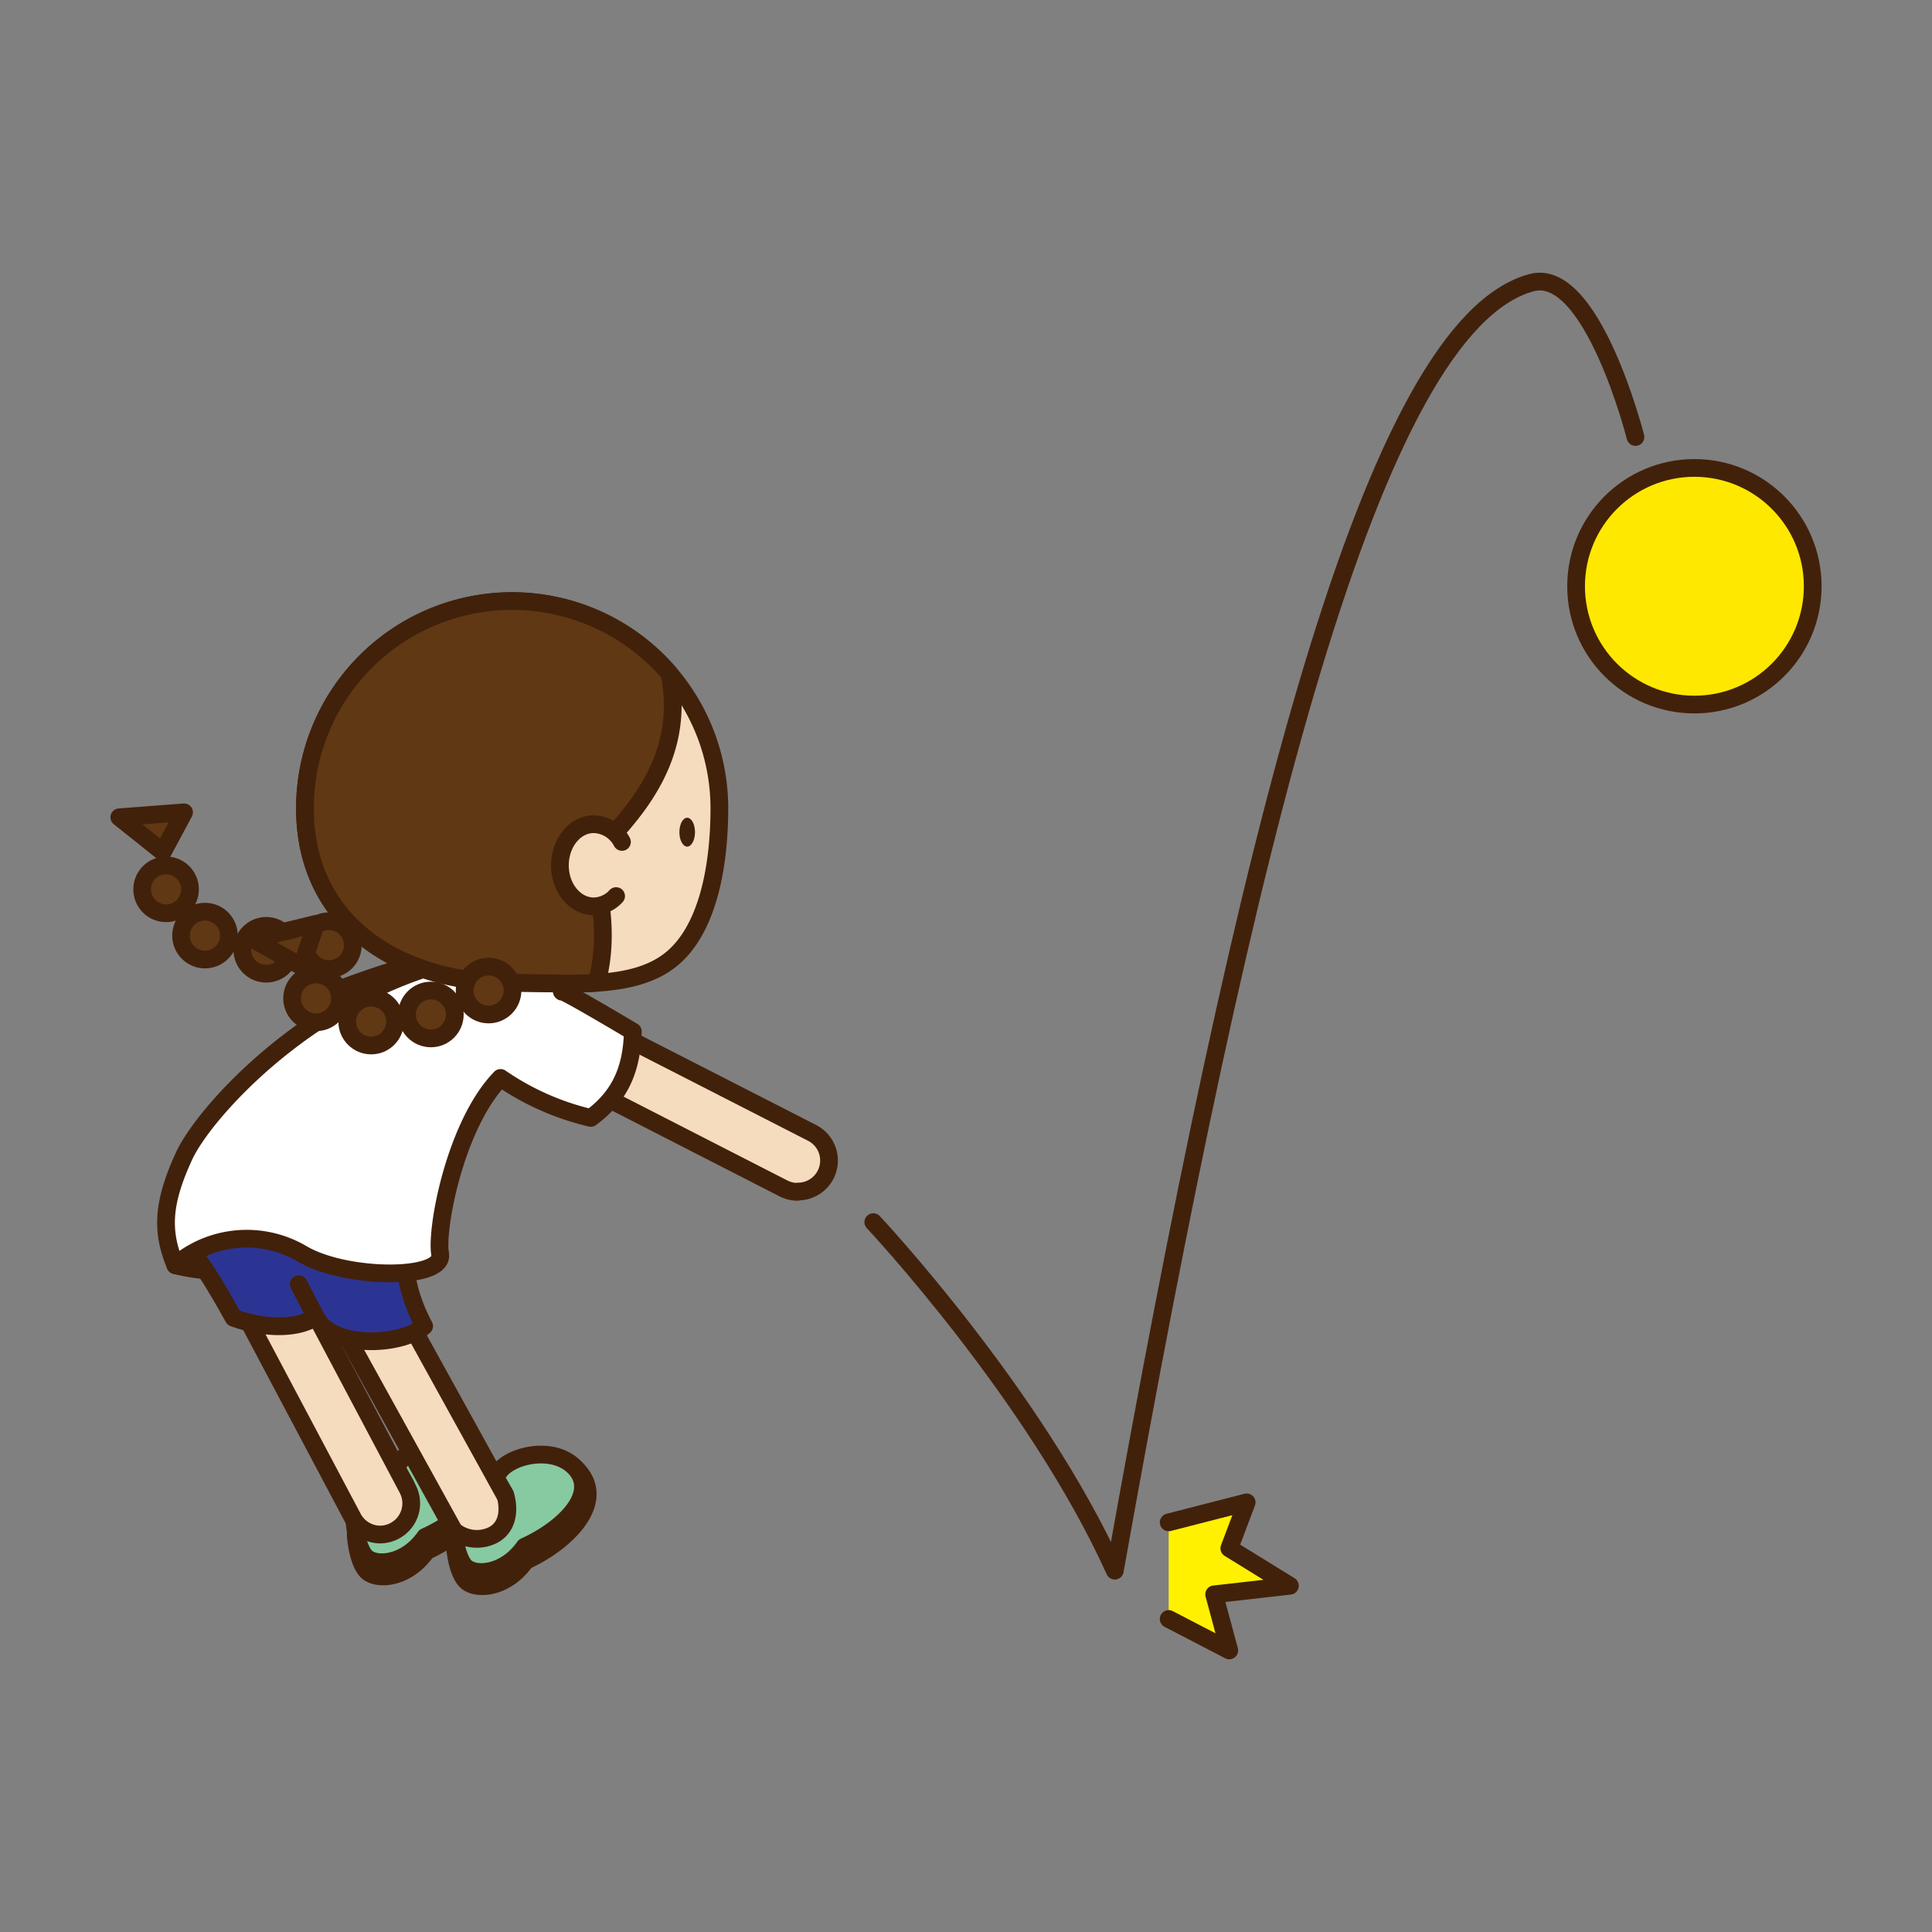 <svg id="レイヤー_1" data-name="レイヤー 1" xmlns="http://www.w3.org/2000/svg" viewBox="0 0 218 218"><rect x="0" y="0" width="218" height="218" fill="#808080" stroke="none"/><defs><style>.cls-1{fill:#f5dcbe;}.cls-1,.cls-10,.cls-11,.cls-2,.cls-3,.cls-4,.cls-5,.cls-7,.cls-9{stroke:#42210b;stroke-linecap:round;stroke-linejoin:round;stroke-width:2px;}.cls-2{fill:#e6e6e6;}.cls-3{fill:#87c9a1;}.cls-4{fill:#c7b299;}.cls-5{fill:#2c3493;}.cls-6{fill:#fff;}.cls-7{fill:none;}.cls-8{fill:#42210b;}.cls-9{fill:#603813;}.cls-10{fill:#ffe800;}.cls-11{fill:#fff100;}</style></defs><title>13-2-2 プレルボール</title><path class="cls-1" d="M90,134.48a3.51,3.51,0,0,1-1.59-.38l-29-14.84A3.5,3.5,0,1,1,62.63,113l29,14.83a3.5,3.5,0,0,1-1.6,6.62Z"/><path class="cls-2" d="M40.14,173.21s.15,2.69,1.15,3.94,4.56,1.11,6.83-2.13c4.67-2.12,9.52-6.87,5.55-10.54-2.17-2-5.35.26-5.57,2.52l-.46,2.09s-.69,3.18-3,4.56A4.06,4.06,0,0,1,40.14,173.21Z"/><path class="cls-3" d="M40,171.61s.15,2.69,1.15,3.94,4.56,1.11,6.83-2.13c4.67-2.12,8.38-6.08,5.65-8.94s-8.64-1-8.85,1.3l1,1.75s1.07,3.14-1.26,4.52A4.06,4.06,0,0,1,40,171.61Z"/><path class="cls-1" d="M54.29,174.52a3.5,3.5,0,0,1-3.07-1.81L36.1,145.34A3.5,3.5,0,0,1,42.23,142l15.12,27.38a3.5,3.5,0,0,1-3.06,5.19Z"/><path class="cls-1" d="M42.92,173.15a3.51,3.51,0,0,1-3.1-1.86l-17.5-33A3.5,3.5,0,1,1,28.51,135L46,168a3.51,3.51,0,0,1-1.46,4.73A3.55,3.55,0,0,1,42.92,173.15Z"/><path class="cls-4" d="M19.79,142.77a22.22,22.22,0,0,0,14.37-1.25c7-3.37,15.5,0,15.5,0s-10.12-1.21-17.37-4.12S19.79,142.77,19.79,142.77Z"/><path class="cls-2" d="M51.32,174.31s.15,2.69,1.15,3.94,4.56,1.11,6.83-2.13c4.67-2.12,9.52-6.87,5.55-10.54-2.17-2-5.35.26-5.56,2.52l-.47,2.09s-.68,3.18-3,4.56A4.06,4.06,0,0,1,51.32,174.31Z"/><path class="cls-3" d="M51.22,172.71s.15,2.69,1.15,3.94,4.56,1.11,6.83-2.13c4.67-2.12,8.39-6.08,5.65-8.94s-8.64-1-8.85,1.3l1,1.75s1.08,3.14-1.26,4.52A4.06,4.06,0,0,1,51.22,172.71Z"/><path class="cls-5" d="M24.16,129c9.13,1.63,17.14,4,21.5,13.5a19,19,0,0,0,2.2,7.13c-2.38,2.2-10.36,2.7-12.23-1.05-1.47,1.1-4.92,1.67-9.27.12-6.88-12.37-4.57-4.57-5.32-10.07S21.54,131.52,24.16,129Z"/><path class="cls-6" d="M49.61,108a113,113,0,0,0-13,4.28c-1.89,2.81-1.31,6.85,2.86,10.37,9.67-2.27,14.06-5.76,14.06-5.76Z"/><path class="cls-7" d="M49.61,108a113,113,0,0,0-13,4.28c-1.89,2.81-1.31,6.85,2.86,10.37,9.67-2.27,14.06-5.76,14.06-5.76Z"/><line class="cls-7" x1="35.63" y1="148.6" x2="33.71" y2="144.9"/><path class="cls-6" d="M71.41,116.39c-.12,3.62-1,7-4.75,9.75a30.1,30.1,0,0,1-10.18-4.51c-5.1,5.25-7.32,17-6.82,19.89s-10.5,2.88-15.5,0a12.3,12.3,0,0,0-14.37,1.25c-1.63-3.86-1.43-7.12,1-12.37S36.91,110,55.66,107.52c10.31-1.37,7.75,4.38,7.75,4.38S62.54,111.12,71.41,116.39Z"/><path class="cls-7" d="M71.41,116.39c-.12,3.62-1,7-4.75,9.75a30.1,30.1,0,0,1-10.18-4.51c-5.1,5.25-7.32,17-6.82,19.89s-10.5,2.88-15.5,0a12.3,12.3,0,0,0-14.37,1.25c-1.63-3.86-1.43-7.12,1-12.37S36.91,110,55.66,107.52c10.31-1.37,7.75,4.38,7.75,4.38S62.54,111.12,71.41,116.39Z"/><path class="cls-1" d="M81.17,91.21c0,6.53-1.31,13.88-5.63,17.19s-11.38,2.5-17.75,2.5c-12.91,0-23.38-6.78-23.38-19.69a23.38,23.38,0,1,1,46.76,0Z"/><ellipse class="cls-8" cx="77.54" cy="93.9" rx="0.88" ry="1.63"/><path class="cls-9" d="M66.66,96.9c3.5-3.88,11-10.44,8.88-20.9A23.37,23.37,0,0,0,34.41,91.21c0,12.91,10.47,19.69,23.38,19.69,3.13,0,6.45.17,9.52,0C68.55,106.66,68.08,101.59,66.66,96.9Z"/><circle class="cls-9" cx="48.62" cy="114.47" r="2.7"/><circle class="cls-9" cx="55.13" cy="111.77" r="2.7"/><circle class="cls-9" cx="41.88" cy="115.27" r="2.7"/><circle class="cls-9" cx="35.66" cy="112.65" r="2.7"/><circle class="cls-9" cx="37.11" cy="106.65" r="2.7"/><circle class="cls-9" cx="30.04" cy="107.17" r="2.7"/><circle class="cls-9" cx="23.13" cy="105.57" r="2.7"/><circle class="cls-9" cx="18.74" cy="100.35" r="2.7"/><polygon class="cls-9" points="34.02 109.05 28.54 105.98 35.66 104.24 34.02 109.05"/><polygon class="cls-9" points="18.37 96.14 13.46 92.22 20.77 91.66 18.37 96.14"/><path class="cls-1" d="M69.52,101.11A3.48,3.48,0,0,1,67,102.27c-2.11,0-3.82-2.07-3.82-4.62S64.87,93,67,93a3.69,3.69,0,0,1,3.18,2"/><circle class="cls-10" cx="191.19" cy="66.15" r="13.35"/><path class="cls-7" d="M98.54,137.9s18.25,19.43,27.25,39.33c14.75-82.69,29.08-140.42,47-145.33,6.86-1.89,11.75,17.41,11.75,17.41"/><polyline class="cls-11" points="131.87 171.78 140.67 169.52 138.71 174.71 145.55 178.93 137 179.9 138.71 186.23 131.87 182.68"/></svg>